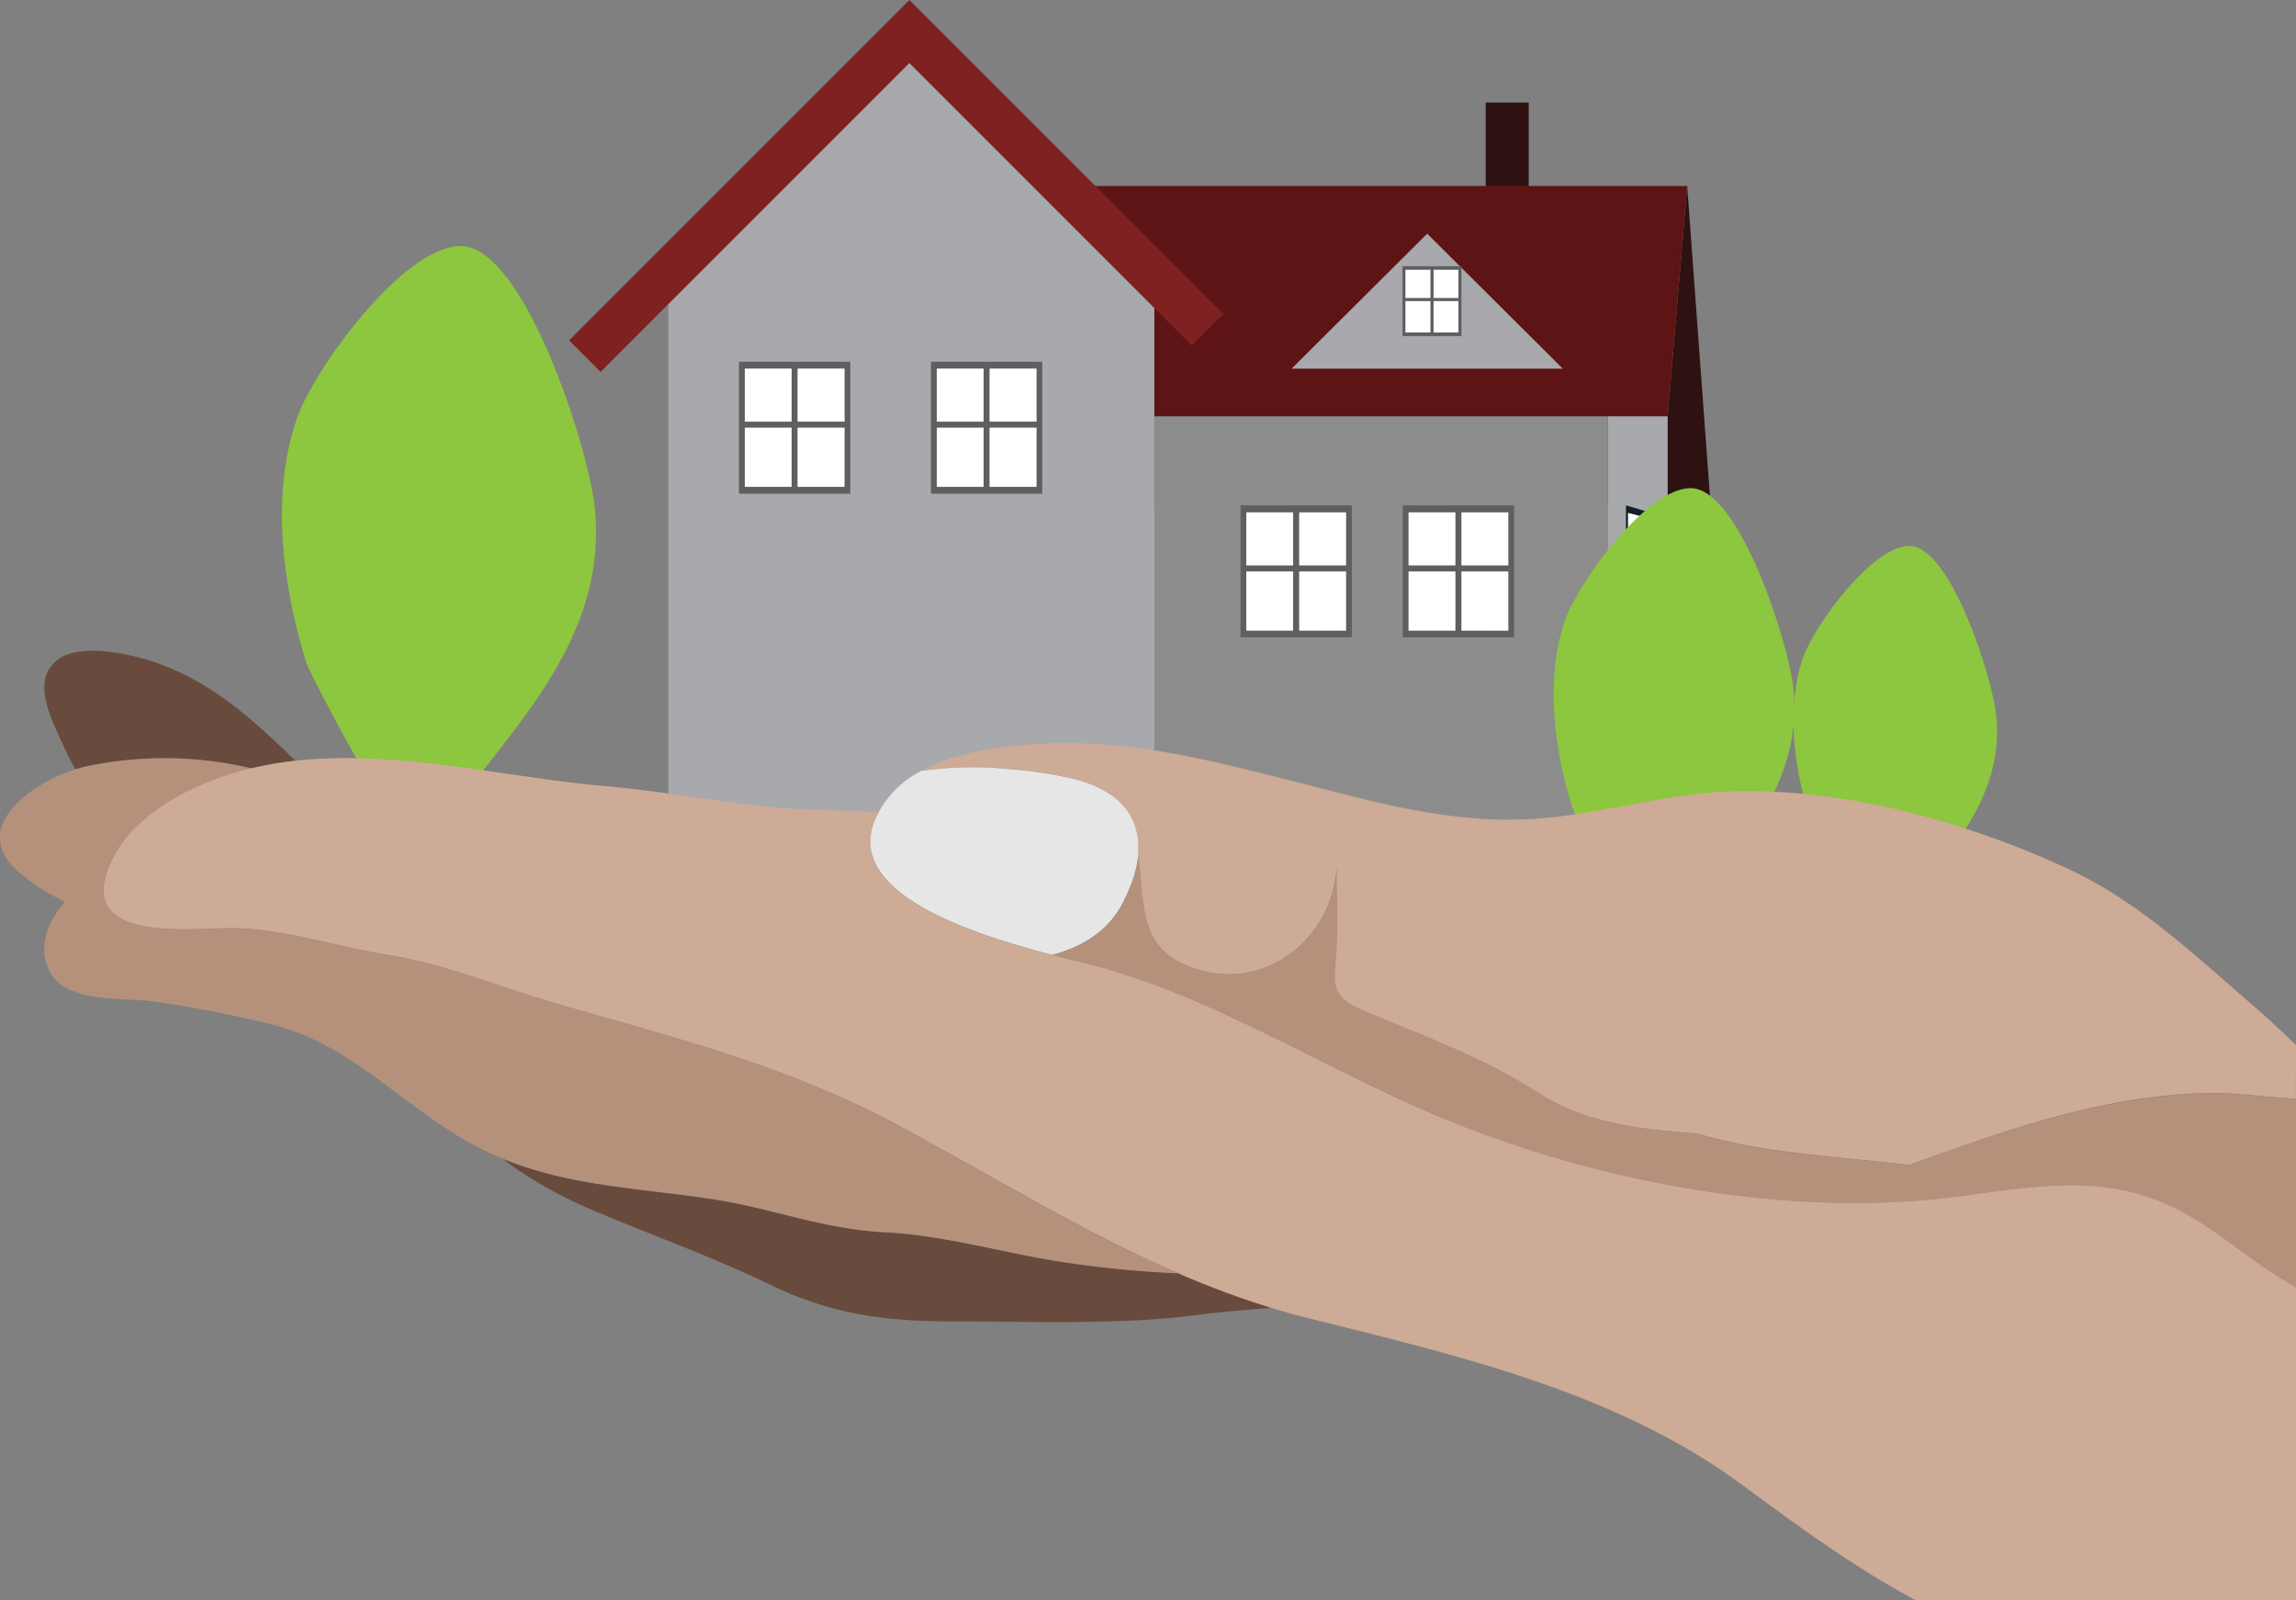 <svg xmlns="http://www.w3.org/2000/svg" viewBox="0 0 463.45 322.95"><rect x="0" y="0" width="463.45" height="322.95" fill="#808080" stroke="none"/><defs><style>.cls-1{fill:#2e1111;}.cls-2{fill:#5e1414;}.cls-3{fill:#8c8c8c;}.cls-4{fill:#a7a9ac;}.cls-5{fill:#7f2121;}.cls-6{fill:#5e5f5f;}.cls-7{fill:#fff;}.cls-8{fill:#102128;}.cls-9{fill:#8dc63f;}.cls-10{fill:none;}.cls-11{fill:#684b3d;}.cls-12{fill:#b5917c;}.cls-13{fill:#ceab97;}.cls-14{fill:#e6e6e6;}</style></defs><title>house-illustration</title><g id="Layer_2" data-name="Layer 2"><g id="Layer_1-2" data-name="Layer 1"><rect class="cls-1" x="299.9" y="20.7" width="8.67" height="26.46"/><polygon class="cls-1" points="345.29 102.03 340.56 37.53 336.62 84.03 223.9 84.03 223.9 102.03 345.29 102.03"/><polygon class="cls-2" points="340.56 37.53 215.23 37.53 215.23 84.03 223.9 84.03 336.62 84.03 340.56 37.53"/><rect class="cls-3" x="233.01" y="84.03" width="91.56" height="88.67"/><rect class="cls-4" x="324.56" y="84.03" width="12.06" height="88.67"/><polygon class="cls-4" points="260.71 74.41 288.08 47.16 315.45 74.41 260.71 74.41"/><polygon class="cls-4" points="233.01 172.7 134.9 172.7 134.9 55.03 183.56 6.36 233.01 55.03 233.01 172.7"/><polygon class="cls-5" points="121.23 75.06 114.87 68.7 183.56 0 246.93 63.36 240.56 69.73 183.56 12.73 121.23 75.06"/><path class="cls-6" d="M149.16,73V99.65h22.47V73Zm21.3,12.08H161V74.41h9.45ZM150.34,74.41h9.45V85.1h-9.45Zm0,11.93h9.45V98.26h-9.45ZM161,98.26V86.33h9.45V98.26Z"/><rect class="cls-7" x="150.34" y="86.33" width="9.45" height="11.93"/><rect class="cls-7" x="161.01" y="86.33" width="9.45" height="11.93"/><rect class="cls-7" x="150.34" y="74.41" width="9.45" height="10.69"/><rect class="cls-7" x="161.01" y="74.41" width="9.45" height="10.69"/><path class="cls-6" d="M187.91,73V99.65h22.47V73Zm21.3,12.08h-9.45V74.41h9.45ZM189.09,74.41h9.45V85.1h-9.45Zm0,11.93h9.45V98.26h-9.45Zm10.68,11.93V86.33h9.45V98.26Z"/><rect class="cls-7" x="189.09" y="86.33" width="9.45" height="11.93"/><rect class="cls-7" x="199.76" y="86.33" width="9.45" height="11.93"/><rect class="cls-7" x="189.09" y="74.41" width="9.45" height="10.69"/><rect class="cls-7" x="199.76" y="74.41" width="9.45" height="10.69"/><path class="cls-6" d="M283.09,53.72V67.84H295V53.72Zm11.29,6.41h-5V54.46h5Zm-10.67-5.67h5v5.67h-5Zm0,6.32h5V67.1h-5Zm5.66,6.32V60.78h5V67.1Z"/><rect class="cls-7" x="283.71" y="60.78" width="5.01" height="6.32"/><rect class="cls-7" x="289.37" y="60.78" width="5.01" height="6.32"/><rect class="cls-7" x="283.71" y="54.46" width="5.01" height="5.67"/><rect class="cls-7" x="289.37" y="54.46" width="5.01" height="5.67"/><path class="cls-6" d="M250.4,102v26.63h22.47V102Zm21.3,12.08h-9.45V103.42h9.45Zm-20.13-10.69H261v10.69h-9.45Zm0,11.93H261v11.93h-9.45Zm10.68,11.93V115.35h9.45v11.93Z"/><rect class="cls-7" x="251.57" y="115.35" width="9.45" height="11.93"/><rect class="cls-7" x="262.25" y="115.35" width="9.45" height="11.93"/><rect class="cls-7" x="251.57" y="103.42" width="9.45" height="10.69"/><rect class="cls-7" x="262.25" y="103.42" width="9.45" height="10.69"/><path class="cls-6" d="M283.15,102v26.63h22.47V102Zm21.3,12.08H295V103.42h9.45Zm-20.13-10.69h9.45v10.69h-9.45Zm0,11.93h9.45v11.93h-9.45ZM295,127.27V115.35h9.45v11.93Z"/><rect class="cls-7" x="284.32" y="115.35" width="9.45" height="11.93"/><rect class="cls-7" x="295" y="115.35" width="9.45" height="11.93"/><rect class="cls-7" x="284.32" y="103.42" width="9.45" height="10.69"/><rect class="cls-7" x="295" y="103.42" width="9.45" height="10.69"/><path class="cls-8" d="M328.2,102v26.63l7.1-2.07V104.1ZM335,114.3l-2.74-.07v-9.75l2.74.72Zm-6.35-10.76,3.22.84v9.84l-3.22-.09Zm0,11.81h3.22v11l-3.22.84Zm3.61,10.87V115.35H335V125.5Z"/><polygon class="cls-7" points="331.86 115.35 328.63 115.35 328.63 127.16 331.86 126.32 331.86 115.35"/><polygon class="cls-7" points="332.24 115.35 332.24 126.22 334.99 125.5 334.99 115.35 332.24 115.35"/><polygon class="cls-7" points="331.86 104.38 328.63 103.53 328.63 114.13 331.86 114.21 331.86 104.38"/><polygon class="cls-7" points="332.24 114.22 334.99 114.3 334.99 105.19 332.24 104.48 332.24 114.22"/><path class="cls-9" d="M85.15,172.36C99.53,149.86,123.28,131.55,120,102c-1.29-11.69-14.14-52.13-26.9-52.33-11.62-.19-29.89,25-33.26,35-5.23,15.44-2.76,33.57,1.89,48.81C62.74,136.69,83.3,175.25,85.15,172.36Z"/><path class="cls-9" d="M335.23,192.65c11-17.25,29.24-31.29,26.73-54-1-9-10.84-40-20.62-40.12-8.91-.14-22.91,19.17-25.5,26.8-4,11.83-2.12,25.74,1.45,37.42C318.05,165.31,333.81,194.87,335.23,192.65Z"/><path class="cls-9" d="M380.3,189.75c9.32-14.59,24.73-26.46,22.61-45.63-.84-7.58-9.17-33.8-17.44-33.93-7.54-.12-19.38,16.22-21.57,22.67-3.39,10-1.79,21.77,1.22,31.65C365.77,166.63,379.1,191.63,380.3,189.75Z"/><path class="cls-10" d="M229.78,169.77c0-.43-.09-.86-.17-1.27C229.68,168.91,229.74,169.34,229.78,169.77Z"/><path class="cls-10" d="M215,156.85l-1.27-.26Z"/><path class="cls-10" d="M209.45,155.87q-1.18-.17-2.43-.31Q208.27,155.7,209.45,155.87Z"/><path class="cls-10" d="M219.3,158c5.5,1.89,8.83,5.13,10,9.31C228.13,163.12,224.8,159.88,219.3,158Z"/><path class="cls-11" d="M50.74,155.08a72.52,72.52,0,0,1,8.91-1.53C50.87,145.1,42,136.73,29.14,133c-4.61-1.33-13.38-3-17.5.15-5.48,4.23-1.29,11.91,1.17,17.37.74,1.64,1.54,3.22,2.4,4.75.66-.21,1.31-.39,1.95-.54A75.87,75.87,0,0,1,50.74,155.08Z"/><path class="cls-11" d="M215.39,254.85c-12.31-1.79-24.47-5.54-36.83-6.15s-22.84-4.86-34.67-6.65c-14.87-2.25-28.78-2.6-42.36-8.15.56.45,1.13.9,1.71,1.32a87.22,87.22,0,0,0,17.17,9.35c11.81,5,23.17,9,34.82,14.63,12.37,6,23.24,7.5,36.83,7.5,16.23,0,33.77.79,49.81-1.32,4.89-.64,9.79-1,14.7-1.42a176.91,176.91,0,0,1-18.81-7A219.21,219.21,0,0,1,215.39,254.85Z"/><path class="cls-12" d="M178.56,248.7c12.36.61,24.52,4.36,36.83,6.15A219.21,219.21,0,0,0,237.77,257c-19.46-8.43-37.78-19.75-56.37-29.78-22.15-11.94-44.4-17.48-68.18-24.34-11.85-3.42-23.27-8.26-35.31-10.17-10.52-1.66-20.81-5.36-31.33-5.33-7.38,0-24.89,2.16-25.63-7a10.08,10.08,0,0,1,.45-3.65c3.29-11.21,16.07-17.86,26.35-20.83,1-.29,2-.54,3-.78a75.87,75.87,0,0,0-33.59-.35c-.63.15-1.28.33-1.95.54C5.64,158.3-6.19,167.4,3.78,176A41.51,41.51,0,0,0,13.16,182C9.7,185.87,7.52,191,10,196c1.15,2.31,3.34,3.65,5.93,4.45,4.87,1.51,11.23,1.13,15.1,1.68A237.68,237.68,0,0,1,54.6,206.7C69.7,210.42,79,220.93,92,229a62.88,62.88,0,0,0,9.49,4.85c13.58,5.55,27.49,5.9,42.36,8.15C155.73,243.84,166.31,248.1,178.56,248.7Z"/><path class="cls-13" d="M228,179.41a25.89,25.89,0,0,0,1.47-4.63A25.88,25.88,0,0,1,228,179.41Z"/><path class="cls-14" d="M198.12,188.43c4.89,1.75,9.9,3.16,14.28,4.31a28.3,28.3,0,0,0,4.34-1.49,22,22,0,0,0,5.58-3.48,18.12,18.12,0,0,0,4.08-5.06,35.26,35.26,0,0,0,1.57-3.29,25.88,25.88,0,0,0,1.47-4.63,19.24,19.24,0,0,0,.35-2.42,15.63,15.63,0,0,0,0-2.59c0-.43-.09-.86-.17-1.27s-.17-.81-.28-1.2c-1.2-4.18-4.53-7.42-10-9.31-.66-.23-1.33-.44-2.05-.63s-1.42-.35-2.2-.51l-1.27-.26c-1.33-.26-2.77-.5-4.32-.72q-1.18-.17-2.43-.31c-1.25-.14-2.55-.27-3.87-.37L201,155a72.86,72.86,0,0,0-15.09.6,20.63,20.63,0,0,0-5.88,4.55,22.88,22.88,0,0,0-2.64,3.7C170.85,175.6,184,183.38,198.12,188.43Z"/><path class="cls-12" d="M463.45,221.86c-6-.42-12.06-1.16-16.1-1.17-22.19,0-43.31,7.88-61.92,14.51-13.58-1.63-29.52-2.26-42.64-6.3-2-.18-4-.36-6.06-.56l-.39,0-1.61-.18L334,228l-1.43-.18-.86-.12-1.31-.19-1-.17-1.18-.2q-1-.19-2.08-.41l-.83-.19-1.35-.32-.91-.24-1.26-.35-.92-.29-1.23-.41-.91-.33-1.23-.47-.88-.36-1.25-.56-.82-.39c-.46-.23-.91-.47-1.36-.71l-.68-.37c-.68-.38-1.35-.78-2-1.21-10.88-7-23.23-11.52-35.15-16.52-7.29-3.06-5.85-5.73-5.48-12.67.29-5.45,0-11,0-16.47-.64,13.68-13,24.49-26.67,21.15-14-3.43-11.81-13.28-13.44-23.69a19.25,19.25,0,0,1-.35,2.42,25.88,25.88,0,0,1-1.47,4.63,35.26,35.26,0,0,1-1.57,3.29,18.12,18.12,0,0,1-4.08,5.06,22,22,0,0,1-5.58,3.48,28.28,28.28,0,0,1-4.34,1.49c4.65,1.22,8.58,2.12,10.84,2.78,22.7,6.54,44.35,20.13,66,29.35C321,238.38,360.56,246,395.08,241.53c12-1.56,24.27-3.86,36.11-.67,12.6,3.4,20.52,12.23,31.37,18.5l.89.49Z"/><path class="cls-13" d="M463.45,210.92c-2.1-2-4.21-4-6.37-5.95h0c-.61-.55-1.23-1.09-1.85-1.63-11.6-10-23.28-21.19-37.47-27.83-22.63-10.6-52.32-18.48-77.31-15-13.87,1.94-25.36,5.59-40.05,4.83-14.18-.74-26.59-4.44-40-7.83C245,153.62,230.11,149.79,214,150c-7.93.12-19.83,1.13-28.11,5.62A72.86,72.86,0,0,1,201,155l2.12.14c1.33.1,2.62.23,3.87.37q1.25.14,2.43.31c1.55.22,3,.46,4.32.72l1.27.26c.79.17,1.54.34,2.2.51s1.4.4,2.05.63c5.5,1.89,8.83,5.13,10,9.31q.17.59.28,1.2c.08.42.13.84.17,1.27a15.62,15.62,0,0,1,0,2.59c1.63,10.41-.58,20.26,13.44,23.69,13.64,3.34,26-7.47,26.67-21.15,0,5.46.29,11,0,16.47-.36,6.94-1.81,9.61,5.48,12.67,11.92,5,24.27,9.5,35.15,16.52.67.43,1.34.83,2,1.21l.68.37c.45.24.91.49,1.36.71l.82.39,1.25.56.88.36,1.23.47.91.33,1.23.41.92.29,1.26.35.91.24,1.35.32.83.19q1,.22,2.08.41l1.18.2,1,.17,1.31.19.86.12L334,228l.7.08,1.61.18.39,0c2,.21,4,.39,6.06.56,13.13,4,29.06,4.67,42.64,6.3,18.61-6.63,39.73-14.53,61.92-14.51,4,0,10.06.75,16.1,1.17Z"/><path class="cls-13" d="M263.38,265.87c30.47,7.66,62.6,14.83,88.52,34,11.31,8.37,22.38,16.43,34.7,23.07h76.86v-63.1l-.89-.49c-10.85-6.27-18.77-15.1-31.37-18.5-11.84-3.19-24.16-.9-36.11.67C360.56,246,321,238.38,289.23,224.86c-21.66-9.22-43.3-22.81-66-29.35-2.26-.65-6.19-1.56-10.84-2.78q1.13-.29,2.22-.66-1.09.37-2.22.66c-4.37-1.14-9.38-2.56-14.28-4.31-14.15-5.05-27.27-12.83-20.69-24.53-5.36-.26-10.57-.33-15-.53-13.43-.61-26.57-3.51-40-4.67-20.18-1.73-42.07-7.42-62.75-5.15a72.5,72.5,0,0,0-8.91,1.53c-1,.24-2,.49-3,.78-10.28,3-23.06,9.62-26.35,20.83a10.08,10.08,0,0,0-.45,3.65c.74,9.16,18.25,7,25.63,7,10.53,0,20.82,3.67,31.33,5.33,12,1.9,23.46,6.75,35.31,10.17,23.78,6.86,46,12.4,68.18,24.34,18.59,10,36.91,21.34,56.37,29.78a176.94,176.94,0,0,0,18.81,7C258.83,264.64,261.09,265.29,263.38,265.87Z"/></g></g></svg>